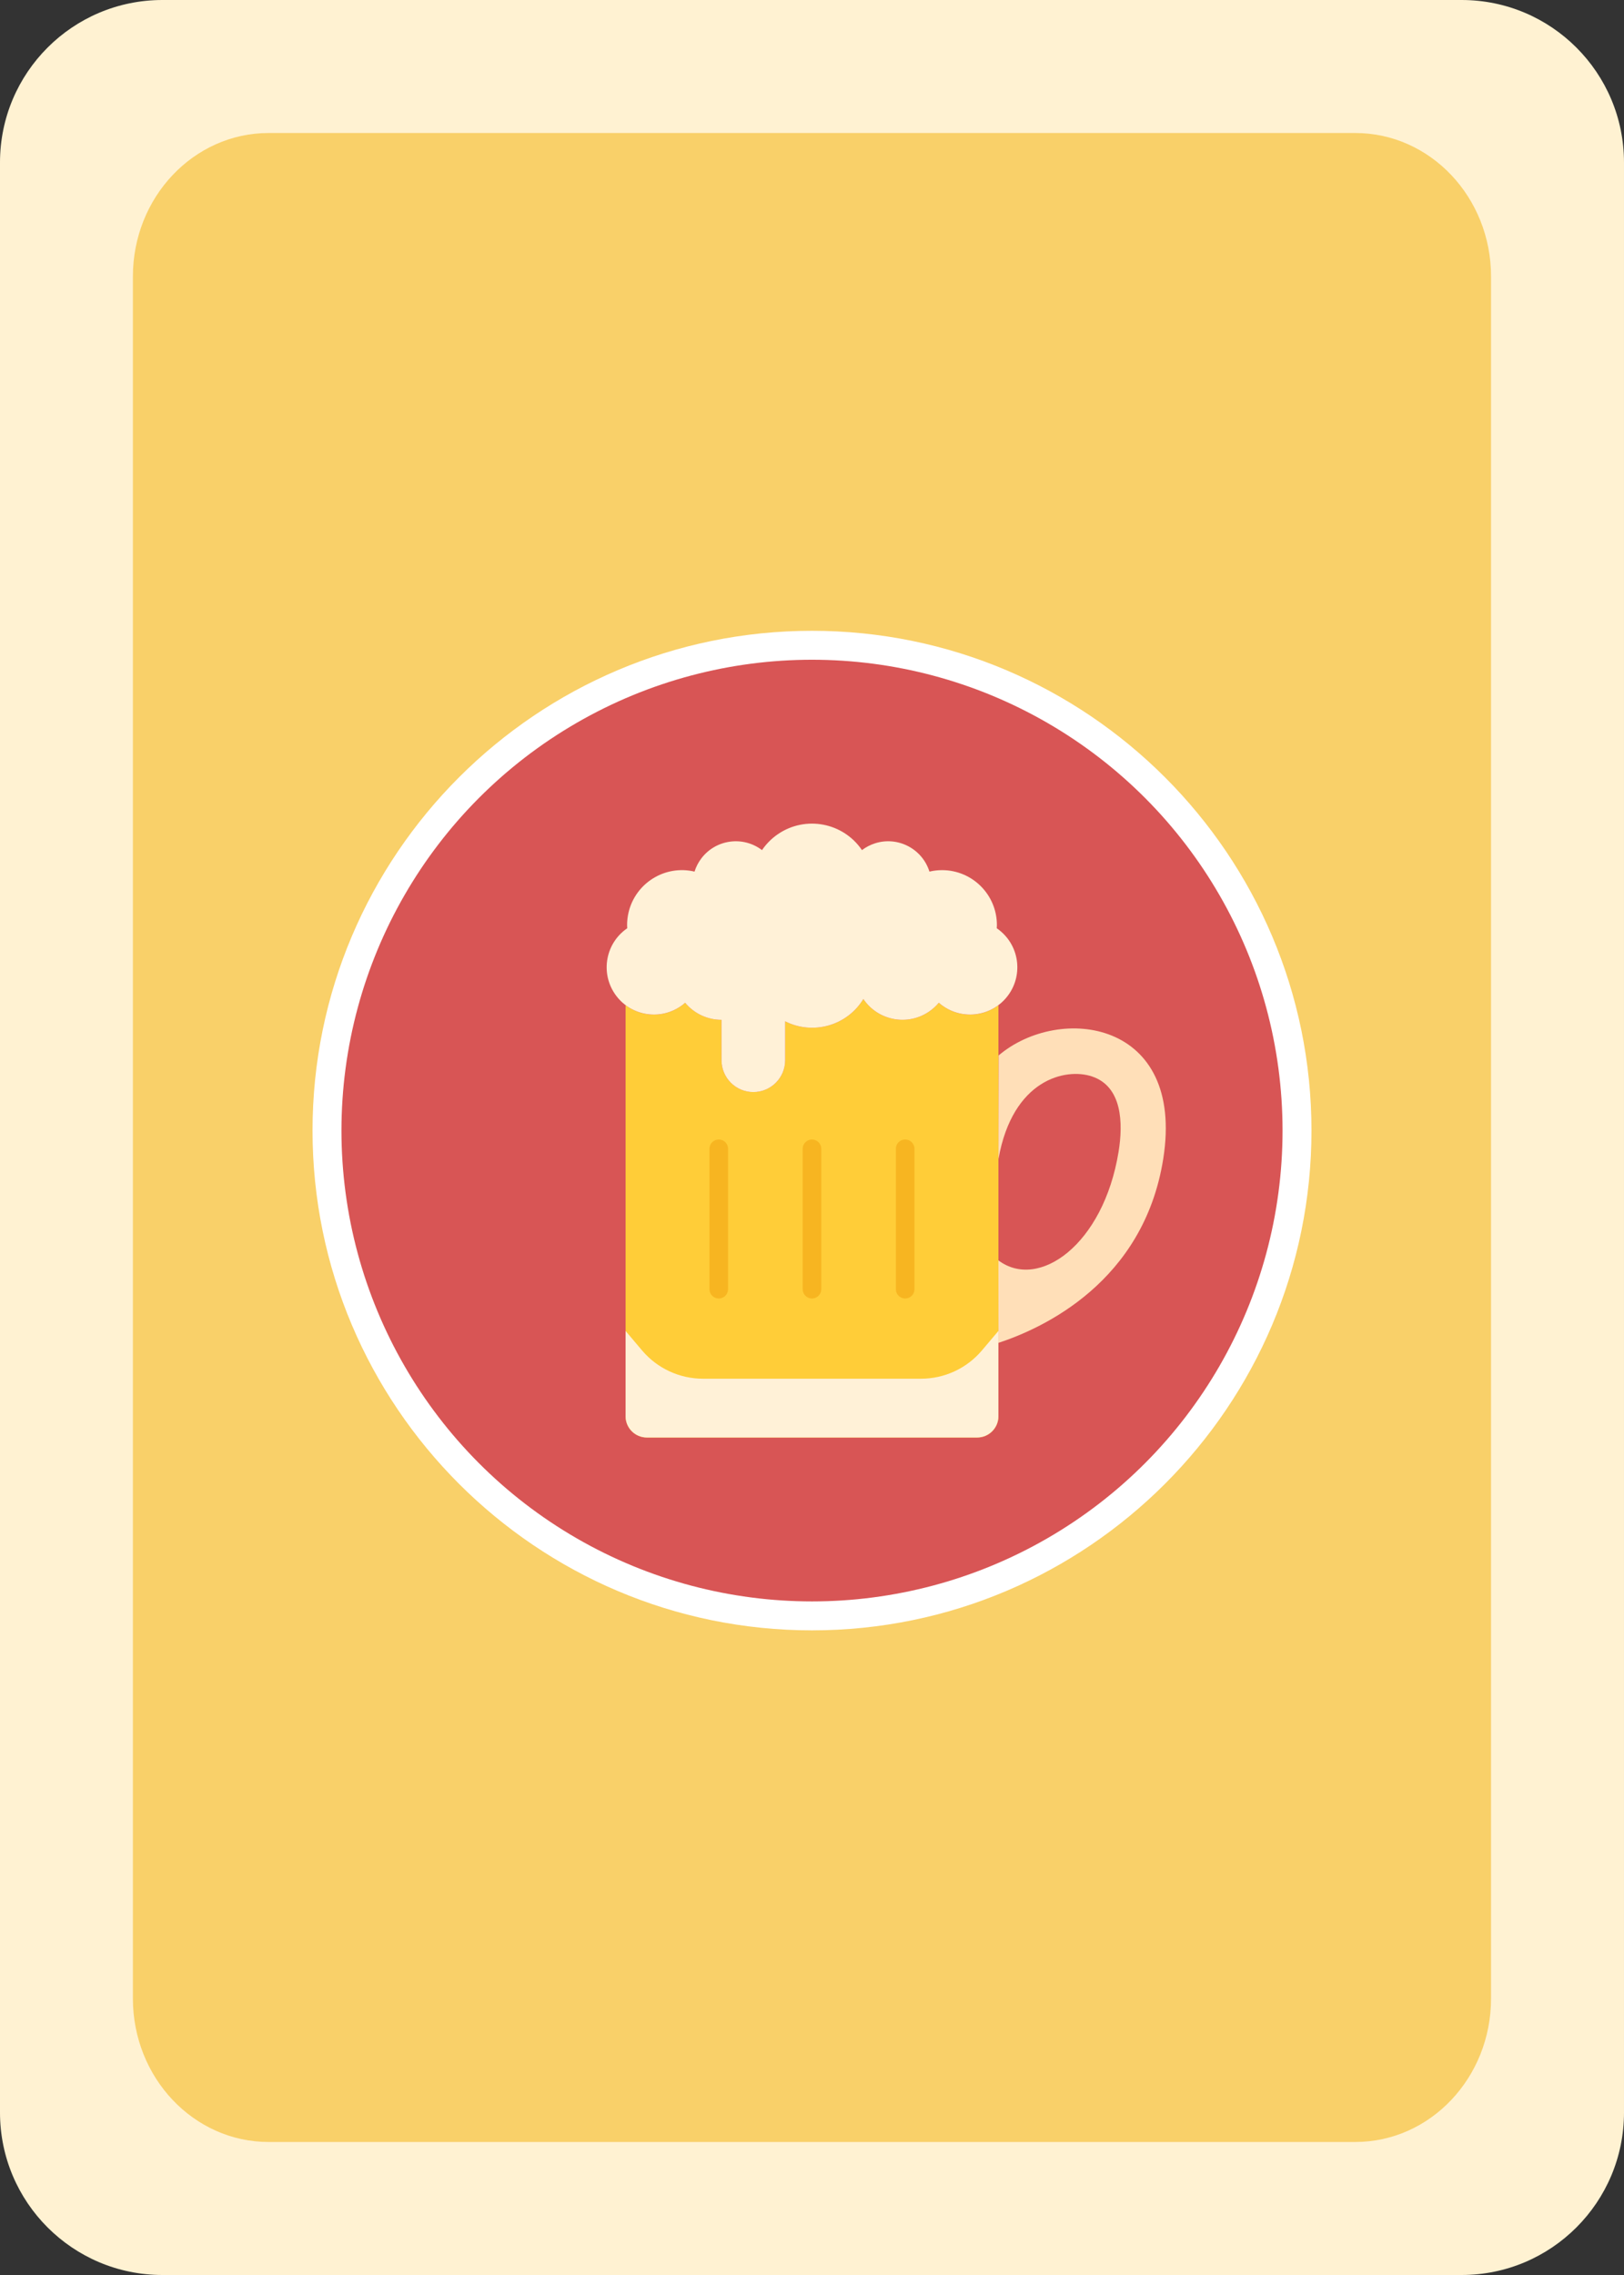 <?xml version="1.0" encoding="utf-8"?>
<!-- Generator: Adobe Illustrator 16.0.0, SVG Export Plug-In . SVG Version: 6.00 Build 0)  -->
<!DOCTYPE svg PUBLIC "-//W3C//DTD SVG 1.1//EN" "http://www.w3.org/Graphics/SVG/1.1/DTD/svg11.dtd">
<svg version="1.1" id="Layer_1" xmlns="http://www.w3.org/2000/svg" xmlns:xlink="http://www.w3.org/1999/xlink" x="0px" y="0px"
	 width="673.661px" height="943.125px" viewBox="0 0 673.661 943.125" enable-background="new 0 0 673.661 943.125"
	 xml:space="preserve">
<rect x="0" y="0" width="673.661" height="943.125" fill="#333333" stroke="none"/>
<path fill="#FFF2D2" d="M673.661,875.758c0,37.205-30.158,67.367-67.363,67.367H67.367C30.159,943.125,0,912.963,0,875.758V67.367
	C0,30.162,30.16,0,67.367,0h538.929c37.207,0,67.363,30.162,67.363,67.367L673.661,875.758L673.661,875.758z"/>
<path fill="#F9D069" d="M618.51,828.499c0,32.852-25.225,59.488-56.338,59.488H111.464c-31.117,0-56.338-26.639-56.338-59.488
	V114.627c0-32.854,25.221-59.49,56.338-59.49h450.708c31.113,0,56.338,26.635,56.338,59.49V828.499L618.51,828.499z"/>
<g>
	<path fill="#FFFFFF" d="M336.831,675.883c-114.245,0-207.189-92.943-207.189-207.189c0-114.245,92.945-207.19,207.189-207.19
		S544.02,354.45,544.02,468.694C544.02,582.94,451.075,675.883,336.831,675.883z"/>
	<circle fill="#D85555" cx="336.831" cy="468.693" r="195.19"/>
	<g>
		<path fill="#FFCD38" d="M405.104,420.451c-5.666,0.783-11.389-0.955-15.66-4.755c-6.924,8.327-19.287,9.465-27.611,2.542
			c-1.416-1.18-2.66-2.548-3.693-4.073c-6.762,11.058-20.879,15.076-32.451,9.234v16.131c0,7.287-5.906,13.191-13.193,13.191
			c-7.283,0-13.191-5.904-13.191-13.191l-0.016-16.764c-5.822,0-11.344-2.592-15.062-7.071c-6.946,6.185-17.293,6.607-24.722,1.012
			V587.12c0,4.871,3.948,8.822,8.82,8.822H405.34c4.873,0,8.822-3.951,8.822-8.822V416.708
			C411.512,418.708,408.393,419.998,405.104,420.451z"/>
		<path fill="#FFF1D7" d="M414.153,551.756v35.354c0,4.873-3.949,8.82-8.822,8.82H268.322c-4.872,0-8.82-3.947-8.82-8.82v-35.354
			l6.901,8.16c6.291,7.389,15.506,11.646,25.21,11.646h90.428c9.701,0.002,18.918-4.258,25.207-11.646L414.153,551.756z"/>
		<path fill="#FFF1D7" d="M413.469,384.825c0.023-0.426,0.063-0.845,0.063-1.275c0.033-12.572-10.131-22.791-22.703-22.824
			c-1.777-0.004-3.553,0.199-5.283,0.608c-2.969-9.457-13.039-14.718-22.496-11.75c-1.98,0.622-3.84,1.582-5.492,2.839
			c-7.781-11.45-23.371-14.424-34.82-6.644c-2.613,1.776-4.867,4.031-6.643,6.644c-7.891-6.001-19.148-4.472-25.15,3.416
			c-1.259,1.653-2.22,3.513-2.842,5.495c-12.237-2.88-24.492,4.707-27.372,16.944c-0.406,1.729-0.609,3.498-0.605,5.272
			c0,0.441,0.042,0.849,0.064,1.275c-8.935,6.109-11.223,18.307-5.112,27.241c6.11,8.934,18.309,11.223,27.241,5.11
			c0.662-0.453,1.294-0.943,1.896-1.476c3.721,4.483,9.249,7.078,15.073,7.073l0.018,16.762c0,7.287,5.906,13.191,13.191,13.191
			c7.287,0,13.193-5.906,13.193-13.191v-16.138c11.57,5.839,25.688,1.819,32.447-9.234c6.078,8.962,18.27,11.302,27.23,5.224
			c1.525-1.034,2.896-2.275,4.074-3.691c8.115,7.162,20.5,6.389,27.662-1.729c7.162-8.115,6.389-20.5-1.727-27.662
			c-0.605-0.536-1.244-1.033-1.912-1.489L413.469,384.825z"/>
		<g>
			<path fill="#F7B521" d="M375.481,538.309c-2.133,0-3.861-1.729-3.861-3.857v-58.209c0-2.131,1.73-3.859,3.861-3.859
				s3.859,1.73,3.859,3.859v58.209C379.34,536.581,377.612,538.309,375.481,538.309z"/>
			<path fill="#F7B521" d="M298.155,538.309c-2.131,0-3.859-1.729-3.859-3.857v-58.209c0-2.131,1.729-3.859,3.859-3.859
				s3.859,1.73,3.859,3.859v58.209C302.014,536.581,300.286,538.307,298.155,538.309z"/>
			<path fill="#F7B521" d="M336.819,538.309c-2.133,0-3.859-1.729-3.859-3.857v-58.209c0-2.131,1.729-3.859,3.859-3.859
				s3.859,1.73,3.859,3.859v58.209C340.678,536.581,338.95,538.309,336.819,538.309z"/>
		</g>
		<path fill="#FFDFB8" d="M414.18,480.471c5.863-33.041,27.896-37.917,38.854-34.197c12.49,4.236,12.904,19.336,10.963,31.238
			c-6.303,38.648-33.234,57.494-49.834,44.994l0.02,34.188c18.479-6.064,60.223-25.223,68.34-76.234
			c9.168-57.699-43.078-64.293-68.271-42.916L414.18,480.471z"/>
	</g>
</g>
</svg>
